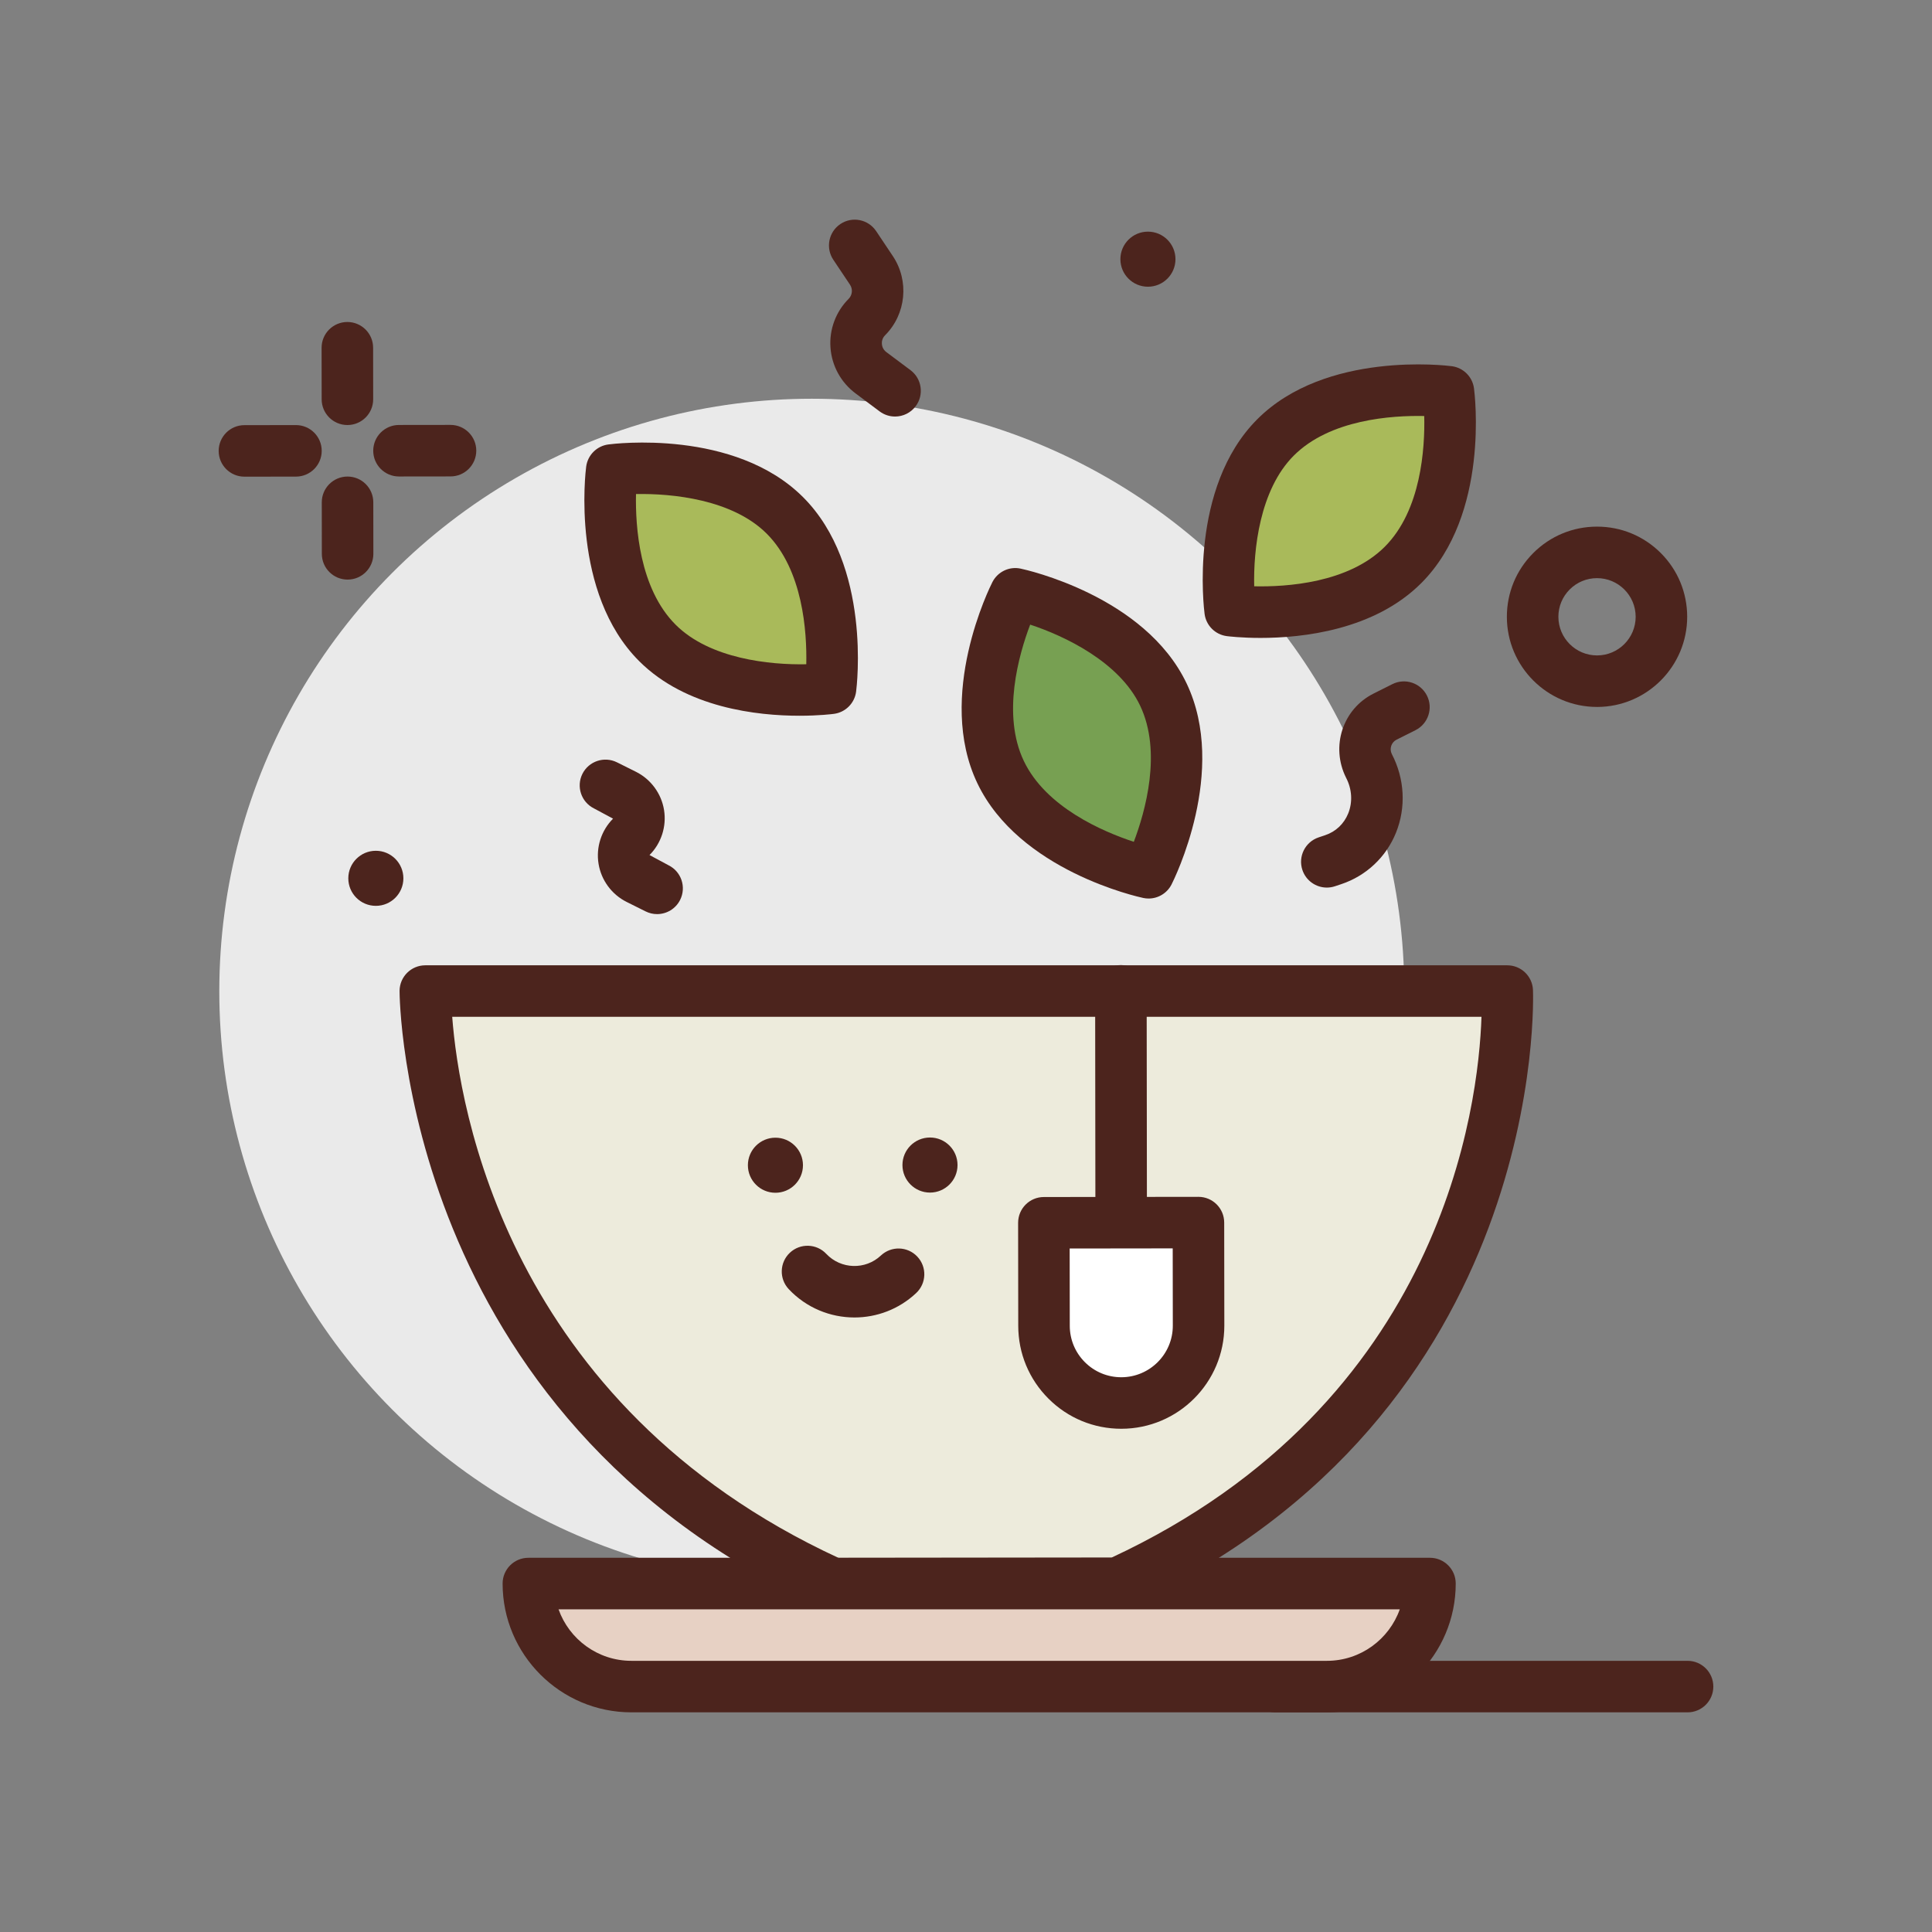 <svg id="tea" enable-background="new 0 0 300 300" height="512" viewBox="0 0 300 300" width="512" xmlns="http://www.w3.org/2000/svg"><rect x="0" y="0" width="300" height="300" fill="#808080" stroke="none"/><g><circle cx="126.053" cy="153.915" fill="#eaeaea" r="92"/><g fill="#4c241d"><path d="m53.947 65.999c-2.207 0-3.998-1.787-4-3.996l-.01-8c-.002-2.209 1.785-4.002 3.994-4.004h.006c2.207 0 3.998 1.787 4 3.996l.01 8c.002 2.209-1.785 4.002-3.994 4.004-.002 0-.004 0-.006 0z"/><path d="m53.975 89.999c-2.207 0-3.998-1.787-4-3.996l-.01-8c-.002-2.209 1.785-4.002 3.994-4.004h.006c2.207 0 3.998 1.787 4 3.996l.01 8c.002 2.209-1.785 4.002-3.994 4.004-.002 0-.004 0-.006 0z"/><path d="m37.955 74.017c-2.207 0-3.998-1.787-4-3.994-.002-2.211 1.785-4.004 3.996-4.006l8-.01h.004c2.207 0 3.998 1.787 4 3.994.002 2.211-1.785 4.004-3.996 4.006l-8 .01s-.002 0-.004 0z"/><path d="m61.955 73.989c-2.207 0-3.998-1.787-4-3.994-.002-2.211 1.785-4.004 3.996-4.006l8-.01h.004c2.207 0 3.998 1.787 4 3.994.002 2.211-1.785 4.004-3.996 4.006l-8 .01s-.002 0-.004 0z"/><path d="m247.988 109.774c-7.715 0-13.994-6.27-14.002-13.984-.006-3.738 1.447-7.256 4.088-9.904 2.643-2.646 6.156-4.107 9.896-4.111h.02c3.732 0 7.24 1.451 9.885 4.088 2.646 2.641 4.105 6.154 4.111 9.895v.002c.008 7.717-6.264 14.004-13.982 14.016-.006-.002-.01-.002-.016-.002zm0-20c-.002 0-.006 0-.008 0-1.605.002-3.111.627-4.242 1.762-1.133 1.135-1.754 2.643-1.752 4.244.004 3.307 2.695 5.994 6.002 5.994h.006c3.307-.004 5.994-2.699 5.992-6.006-.004-3.306-2.695-5.994-5.998-5.994z"/><circle cx="178.25" cy="40.246" r="4.276"/><circle cx="58.361" cy="136.384" r="4.276"/></g><g><path d="m234.045 153.892s3.175 62.842-60.561 91.968l-44.148.051c-63.803-28.979-63.291-92.019-63.291-92.019z" fill="#edebdc"/><path d="m129.336 249.911c-.57 0-1.135-.123-1.654-.357-65.414-29.711-65.643-95.039-65.637-95.695.018-2.195 1.803-3.967 4-3.967h168c2.131 0 3.887 1.67 3.994 3.799.033.654 2.557 65.898-62.893 95.809-.52.236-1.086.361-1.658.361l-44.148.051c0-.001-.002-.001-.004-.001zm-59.117-92.019c1.055 13.916 8.463 60.188 59.988 84.018l42.396-.047c51.547-23.996 56.988-70.307 57.441-83.971z" fill="#4c241d"/></g><path d="m174.094 193.858c-2.207 0-3.998-1.787-4-3.996l-.041-36c-.002-2.209 1.787-4.002 3.996-4.004h.004c2.207 0 3.998 1.787 4 3.996l.041 36c.002 2.209-1.787 4.002-3.996 4.004 0 0-.002 0-.004 0z" fill="#4c241d"/><g><path d="m174.127 217.859c-6.627.008-12.006-5.359-12.014-11.986l-.019-16 24-.028.019 16c.008 6.628-5.359 12.007-11.986 12.014z" fill="#fff"/><path d="m174.111 221.858c-4.266 0-8.277-1.658-11.299-4.672-3.025-3.018-4.693-7.035-4.699-11.309l-.02-15.998c-.002-2.211 1.785-4.004 3.994-4.006l24-.029h.006c2.207 0 3.998 1.787 4 3.996l.02 16c.01 8.822-7.158 16.008-15.982 16.018-.006 0-.012 0-.02 0zm-8.013-27.99.016 12c.002 2.137.838 4.145 2.35 5.654 1.51 1.506 3.516 2.336 5.65 2.336h.01c4.41-.006 7.996-3.598 7.99-8.01l-.016-12z" fill="#4c241d"/></g><g><path d="m121.867 80.02c9.383 9.362 7.102 26.862 7.102 26.862s-17.495 2.322-26.878-7.04-7.102-26.862-7.102-26.862 17.495-2.322 26.878 7.04z" fill="#a9ba5a"/><path d="m124.148 111.14c-6.537 0-17.604-1.203-24.883-8.465-10.658-10.635-8.348-29.418-8.244-30.213.234-1.795 1.646-3.209 3.441-3.447.793-.109 19.572-2.457 30.229 8.174 10.658 10.633 8.348 29.416 8.244 30.211-.234 1.795-1.645 3.209-3.441 3.447-.25.033-2.31.293-5.346.293zm4.821-4.266h.041zm-30.211-30.158c-.107 5.006.502 14.652 6.16 20.295 5.314 5.301 14.615 6.246 20.281 6.135.107-5.006-.502-14.65-6.156-20.293-5.314-5.301-14.627-6.247-20.285-6.137z" fill="#4c241d"/></g><g><path d="m217.876 87.708c-9.362 9.383-26.862 7.102-26.862 7.102s-2.322-17.495 7.04-26.878 26.862-7.102 26.862-7.102 2.322 17.495-7.04 26.878z" fill="#a9ba5a"/><path d="m195.719 99.056c-2.967 0-4.975-.248-5.223-.279-1.795-.234-3.209-1.645-3.447-3.441-.105-.793-2.459-19.57 8.174-30.229 10.631-10.656 29.418-8.348 30.211-8.244 1.795.234 3.209 1.646 3.447 3.441.105.793 2.459 19.572-8.174 30.23v-.002c-7.309 7.326-18.467 8.524-24.988 8.524zm-.969-8.016c5.02.111 14.65-.502 20.293-6.156 0-.002 0-.002 0-.002 5.635-5.646 6.229-15.27 6.111-20.283-4.99-.104-14.633.51-20.268 6.158-5.302 5.314-6.267 14.642-6.136 20.283z" fill="#4c241d"/></g><g><path d="m180.639 107.831c5.714 11.96-2.287 27.691-2.287 27.691s-17.264-3.66-22.978-15.62 2.287-27.691 2.287-27.691 17.264 3.66 22.978 15.62z" fill="#77a052"/><path d="m178.355 139.523c-.275 0-.555-.027-.832-.088-.783-.166-19.27-4.227-25.758-17.809-6.49-13.584 1.967-30.516 2.33-31.229.818-1.615 2.623-2.486 4.395-2.1.783.166 19.27 4.225 25.758 17.809 6.49 13.584-1.967 30.516-2.33 31.229-.691 1.361-2.082 2.188-3.563 2.188zm-18.39-42.532c-1.775 4.682-4.426 13.977-.98 21.186 3.438 7.197 12.311 10.975 17.074 12.541 1.775-4.689 4.41-13.965.971-21.162-3.237-6.776-11.706-10.803-17.065-12.565z" fill="#4c241d"/></g><path d="m138.98 64.679c-.832 0-1.674-.26-2.393-.797l-3.752-2.807c-2.262-1.693-3.676-4.279-3.879-7.096-.203-2.814.824-5.576 2.818-7.574.582-.584.672-1.506.215-2.193l-2.594-3.879c-1.227-1.836-.732-4.32 1.104-5.549 1.838-1.229 4.316-.736 5.549 1.104l2.594 3.881c2.568 3.848 2.062 9.014-1.203 12.287-.486.486-.523 1.055-.502 1.348.021.297.139.854.691 1.266l3.752 2.807c1.768 1.324 2.129 3.83.807 5.6-.785 1.047-1.988 1.602-3.207 1.602z" fill="#4c241d"/><path d="m206.029 137.823c-1.676 0-3.236-1.061-3.795-2.736-.699-2.096.434-4.361 2.529-5.061l.984-.328c1.666-.557 2.945-1.76 3.602-3.385.709-1.76.592-3.775-.324-5.531-2.445-4.873-.514-10.689 4.248-13.078l2.936-1.473c1.973-.988 4.377-.193 5.369 1.783.99 1.975.191 4.377-1.783 5.369l-2.936 1.473c-.818.41-1.15 1.41-.74 2.227 2 3.834 2.236 8.289.648 12.225-1.523 3.775-4.615 6.684-8.484 7.979l-.988.33c-.42.14-.848.206-1.266.206z" fill="#4c241d"/><path d="m102.031 141.942c-.6 0-1.207-.135-1.779-.42l-2.943-1.467c-2.318-1.156-3.951-3.371-4.367-5.926-.418-2.555.424-5.174 2.252-7.008l-2.961-1.59c-1.979-.984-2.781-3.387-1.797-5.363.986-1.977 3.391-2.775 5.363-1.797l2.943 1.467c2.318 1.156 3.951 3.371 4.369 5.928.416 2.555-.426 5.174-2.254 7.006l2.961 1.59c1.979.984 2.781 3.387 1.797 5.363-.699 1.405-2.113 2.217-3.584 2.217z" fill="#4c241d"/><circle cx="120.408" cy="180.936" fill="#4c241d" r="4.276"/><circle cx="144.408" cy="180.908" fill="#4c241d" r="4.276"/><path d="m132.678 204.577c-3.729 0-7.447-1.475-10.199-4.396-1.514-1.607-1.438-4.141.17-5.654 1.604-1.51 4.137-1.441 5.654.17 2.27 2.408 6.074 2.525 8.482.258 1.613-1.514 4.141-1.438 5.654.17 1.516 1.609 1.438 4.141-.17 5.654-2.699 2.54-6.148 3.798-9.591 3.798z" fill="#4c241d"/><path d="m262.045 265.892h-64c-2.209 0-4-1.791-4-4s1.791-4 4-4h64c2.209 0 4 1.791 4 4s-1.791 4-4 4z" fill="#4c241d"/><g><path d="m206.045 261.892h-108c-8.837 0-16-7.163-16-16h140c0 8.836-7.164 16-16 16z" fill="#e7d1c4"/><path d="m206.045 265.892h-108c-11.027 0-20-8.973-20-20 0-2.209 1.791-4 4-4h140c2.209 0 4 1.791 4 4 0 11.027-8.973 20-20 20zm-119.315-16c1.65 4.656 6.1 8 11.314 8h108c5.215 0 9.664-3.344 11.314-8z" fill="#4c241d"/></g></g></svg>